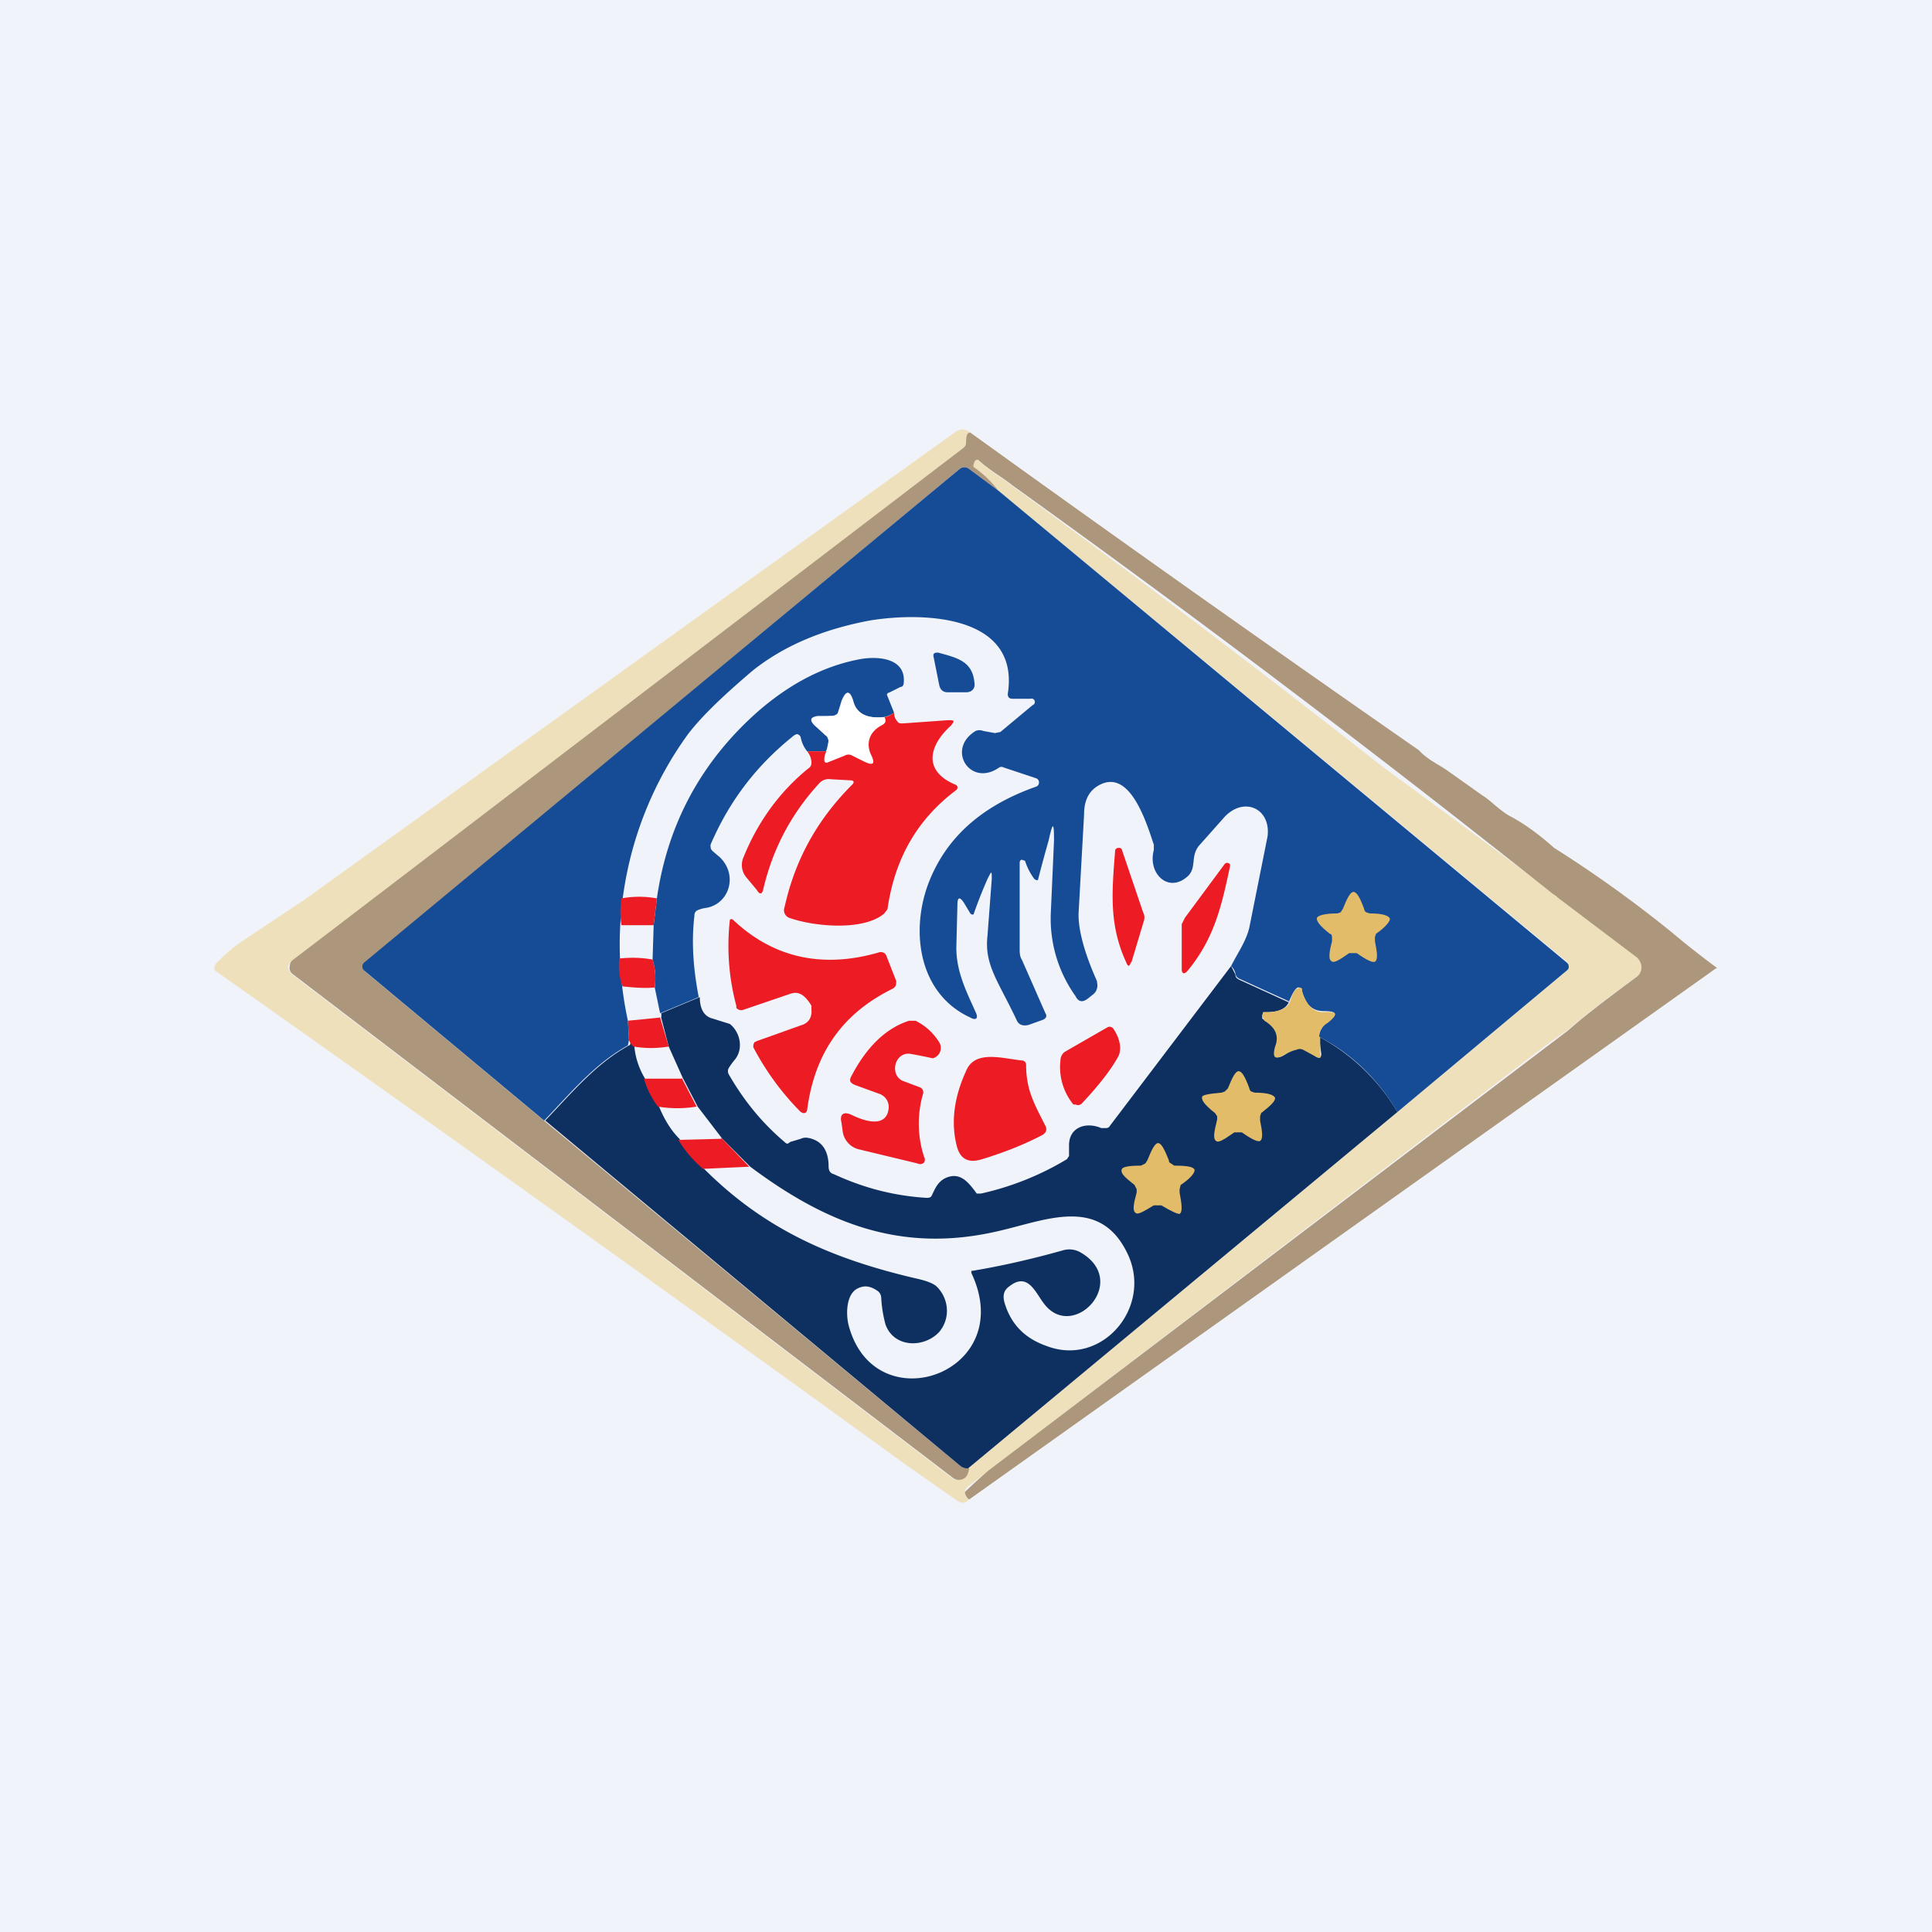 <!-- by TradingView --><svg width="18" height="18" viewBox="0 0 18 18" xmlns="http://www.w3.org/2000/svg"><path fill="#F0F3FA" d="M0 0h18v18H0z"/><path d="M9.04 4.03c-.03 0-.04.03-.04.1 0 .02-.01.04-.03.05L2.71 8.96a.07.07 0 0 0-.02.08l.02.03 6.16 4.7c.03.02.06.02.09.01s.05-.04.06-.1l4-3.32 1.58-1.32.01-.01a.04.04 0 0 0 0-.04v-.02L9.3 4.57a.96.96 0 0 0-.23-.22V4.3a.02.02 0 0 1 .02-.01.02.02 0 0 1 .03 0c.1.1.2.15.3.23a124.82 124.82 0 0 1 3.47 2.63 154.45 154.45 0 0 1 1.62 1.2l.74.57a.11.11 0 0 1 0 .18c-.28.2-.47.35-.65.5a6.96 6.96 0 0 0-.33.24 12789.83 12789.83 0 0 1-5.24 4c-.03.02-.04.04-.04.06 0 .02.01.05.04.07-.03.03-.06.04-.1.02l-.5-.35A618.64 618.64 0 0 0 2 9.04a.07.07 0 0 1 .02-.07c.1-.1.17-.16.28-.23l.54-.36a5142.49 5142.49 0 0 1 6.04-4.34c.06-.05.11-.05.16-.01Z" fill="#EFE0BC"/><path d="M9.04 4.03a306.5 306.5 0 0 0 4.18 2.96c.08.09.2.14.28.2l.31.22c.07.04.17.15.27.2.15.08.3.2.4.29a11.34 11.34 0 0 1 1.1.79 8.1 8.1 0 0 0 .42.33h-.01l-6.96 4.95c-.03-.02-.04-.05-.04-.07a5.22 5.22 0 0 1 .22-.2 11234.24 11234.24 0 0 0 5.4-4.1c.17-.15.37-.3.64-.5a.11.11 0 0 0 .03-.14.11.11 0 0 0-.03-.04l-.74-.56a.15.15 0 0 0-.04-.03 124.72 124.72 0 0 0-5.04-3.81c-.1-.08-.2-.13-.31-.23a.02.02 0 0 0-.03 0 .02.02 0 0 0-.01.01l-.01.03v.02c.1.07.17.14.23.22l-.27-.2a.07.07 0 0 0-.09 0L3.4 8.97a.05.05 0 0 0 0 .08l1.68 1.4 3.87 3.21a.1.1 0 0 0 .05.02h.03c-.01.06-.03.09-.06.1a.09.09 0 0 1-.09-.01l-6.16-4.7A.07.07 0 0 1 2.7 9a.07.07 0 0 1 .02-.05l6.26-4.78A.06.06 0 0 0 9 4.13c0-.07.01-.1.04-.1Z" fill="#AD977C"/><path d="m9.3 4.57 5.3 4.4a.05.05 0 0 1 .01.06l-.01.01-1.58 1.32c-.18-.3-.42-.54-.73-.7 0-.05.03-.1.08-.14.1-.07.09-.1-.04-.1-.1 0-.17-.06-.2-.19v-.01a.03.03 0 0 0-.03-.02h-.01c-.03.02-.05.06-.08.13l-.46-.21a.06.06 0 0 1-.04-.05.14.14 0 0 0-.04-.07c.06-.12.14-.23.17-.36l.17-.85c.03-.26-.22-.37-.4-.18l-.24.27c-.08.1-.02.2-.1.28-.18.17-.38-.02-.32-.24v-.05c-.07-.21-.22-.7-.5-.56-.12.06-.15.17-.15.28l-.05.9c-.01.14.04.36.17.65 0 .02.01.04 0 .07a.1.1 0 0 1-.03.05l-.05.04c-.05.04-.09.04-.12-.02a1.24 1.24 0 0 1-.23-.77l.03-.68c0-.17-.01-.18-.05 0a14.17 14.17 0 0 0-.1.37.04.04 0 0 1-.04-.02.57.57 0 0 1-.08-.16l-.03-.01c-.01 0-.02.01-.02.03v.8c0 .03 0 .07.02.1l.22.5c.02.03 0 .05-.02.06l-.14.05c-.05.01-.09 0-.11-.05-.17-.36-.3-.51-.27-.78l.04-.53c0-.08 0-.08-.04 0a4.36 4.36 0 0 0-.13.33.03.03 0 0 1-.03-.01l-.06-.1c-.04-.06-.06-.05-.06.02l-.01.4c0 .23.1.42.18.6.03.06 0 .08-.05.05-.48-.22-.56-.8-.39-1.25.18-.47.55-.74 1-.9a.04.04 0 0 0 .03-.04.04.04 0 0 0-.03-.04l-.3-.1a.04.04 0 0 0-.04 0c-.27.19-.5-.17-.22-.34a.09.09 0 0 1 .07 0l.11.02.05-.01.3-.25a.03.03 0 0 0-.02-.06h-.17a.05.05 0 0 1-.03-.01.05.05 0 0 1-.01-.04c.11-.73-.78-.76-1.28-.68-.43.08-.8.23-1.1.47-.27.23-.47.42-.6.59a3.34 3.34 0 0 0-.56 2.67l.01.18-.01.05c-.31.17-.54.45-.78.7l-1.68-1.4a.05.05 0 0 1 0-.07l5.55-4.6a.07.07 0 0 1 .09 0l.27.2Z" fill="#164C96"/><path d="m8.75 6.38-.05-.25c-.01-.04 0-.05.04-.05.18.05.33.08.34.3 0 .04-.03.07-.08.07h-.17c-.04 0-.07-.02-.08-.07ZM8.33 6.64a.23.23 0 0 1-.09.04c-.16.02-.26-.03-.3-.15-.02-.1-.06-.1-.1 0l-.03.1c0 .02-.02.03-.05.04h-.14c-.07.01-.08.04-.03.09l.1.09c.02.01.02.03.03.05L7.7 7h-.18a.3.3 0 0 1-.06-.13.04.04 0 0 0-.04-.03l-.02.01c-.34.27-.6.6-.78 1.02 0 .03 0 .04.02.06l.07.06c.17.17.08.44-.14.47a.28.28 0 0 0-.07.02.05.05 0 0 0-.03.05c-.03.25-.01.5.04.76l-.36.15-.05-.24a.6.6 0 0 0-.02-.26l.01-.32.03-.25c.1-.7.42-1.28.94-1.74.31-.27.63-.43.96-.49.18-.03.42 0 .4.22 0 .02-.01.04-.03.04l-.1.05c-.03.01-.03.02-.02.04l.06.15Z" fill="#164C96"/><path d="M8.24 6.68c.02.04.01.06-.02.08-.12.07-.15.15-.1.26.04.1.01.12-.08.07l-.1-.05a.07.07 0 0 0-.07 0l-.15.06c-.02.01-.04 0-.04-.02 0-.03 0-.06.02-.09a.2.2 0 0 0 .02-.09c0-.02-.01-.04-.03-.05l-.1-.1c-.05-.04-.04-.07.03-.07l.14-.01c.03 0 .05-.02.05-.04l.04-.1c.03-.1.07-.1.1 0 .03.12.13.17.3.15Z" fill="#fff"/><path d="M8.33 6.64c0 .03.01.06.03.08.01.02.03.02.05.02l.42-.03c.06 0 .07 0 .03.05-.2.18-.27.42.04.55a.03.03 0 0 1 .02.02.03.03 0 0 1-.01.03c-.36.27-.57.63-.64 1.1 0 .02-.02.03-.03.05-.2.17-.67.12-.89.04a.08.08 0 0 1-.04-.04.08.08 0 0 1 0-.06c.1-.45.31-.82.63-1.14.02-.02.02-.04-.02-.04l-.18-.01a.12.12 0 0 0-.1.03c-.26.28-.44.61-.53 1-.01.04-.03.05-.06 0l-.1-.12a.18.18 0 0 1-.02-.19c.13-.32.33-.6.6-.82a.06.06 0 0 0 .03-.06.17.17 0 0 0-.04-.1h.18a.15.15 0 0 0-.02.08c0 .03.02.03.04.02l.15-.06a.07.07 0 0 1 .07 0l.1.05c.1.05.12.03.07-.07-.04-.1-.01-.2.1-.26.04-.02.05-.04.03-.08.02 0 .05-.01.09-.04ZM10.54 8.96c-.02.05-.03.05-.05 0-.16-.35-.13-.66-.1-1.04a.03.03 0 0 1 .03-.02.03.03 0 0 1 .03.01l.2.59a.1.1 0 0 1 .01.07l-.12.4ZM11.01 9.03v-.42l.03-.06.37-.5a.03.03 0 0 1 .03-.01l.02.01v.02c-.08.38-.15.68-.4.98-.03.03-.05.02-.05-.02Z" fill="#ED1B23"/><path d="m12.49 8.5.02-.03c.04-.1.07-.16.1-.16s.06.05.1.16c0 0 0 .02.02.03l.03.01c.12 0 .18.02.19.05 0 .02-.03.07-.13.14l-.01.03v.04c.02.1.03.17 0 .19-.02.01-.07-.01-.17-.08h-.07c-.1.07-.15.1-.17.07-.02-.01-.02-.07.01-.18v-.04c0-.02-.01-.03-.02-.03-.09-.07-.13-.12-.12-.15.01-.02.07-.04.19-.04l.03-.01Z" fill="#E2BC68"/><path d="m6.12 8.37-.03.25h-.3a.8.8 0 0 1 0-.25c.11-.02.22-.02.33 0ZM7.56 9.41v-.04c-.06-.1-.12-.14-.2-.11l-.44.15a.06.06 0 0 1-.06-.02v-.02a2.16 2.16 0 0 1-.06-.8.02.02 0 0 1 .03 0c.37.35.83.46 1.37.3.03 0 .05.01.06.04l.09.23c0 .03 0 .05-.03.07-.47.23-.73.6-.8 1.13a.04.04 0 0 1-.02.03h-.02l-.02-.01a2.5 2.5 0 0 1-.44-.6.06.06 0 0 1 .01-.05l.02-.01.42-.15a.13.13 0 0 0 .07-.05.14.14 0 0 0 .02-.09ZM6.08 8.94a.6.6 0 0 1 .02.26c-.1.01-.2 0-.3-.01a.57.57 0 0 1-.03-.26c.1-.01.2-.01.31.01Z" fill="#ED1B23"/><path d="M12.01 9.33c-.02.06-.09.1-.2.1h-.04l-.01.03v.03l.03.02c.1.06.13.14.1.24-.04.1 0 .13.09.07a.4.4 0 0 1 .1-.05h.06l.13.08c.03.01.04 0 .04-.03l-.02-.16c.3.16.55.4.73.7l-4 3.32H9a.1.1 0 0 1-.05-.02l-3.87-3.22c.24-.25.47-.53.78-.7.01 0 .02-.02.01-.05l.04.06c.01.1.04.2.1.3.02.1.07.18.13.26.05.12.11.22.19.3.06.11.14.2.23.28.57.57 1.2.84 1.97 1.02.09.02.15.04.19.07.12.11.14.3.03.43-.14.15-.42.15-.5-.07a1.21 1.21 0 0 1-.04-.25.08.08 0 0 0-.03-.06c-.07-.05-.13-.06-.2-.02-.1.06-.1.25-.07.35.25.9 1.58.43 1.14-.5v-.02h.01c.24-.04.52-.1.84-.19a.21.21 0 0 1 .17.02c.46.27-.07.83-.34.48-.08-.1-.15-.3-.32-.17-.06.04-.07.09-.05.16.06.2.19.33.39.4.52.2 1-.37.75-.87-.26-.53-.76-.3-1.2-.2-.9.21-1.6-.07-2.31-.6l-.26-.26-.23-.3-.14-.27-.13-.29-.07-.27a.1.1 0 0 0 0-.04l.36-.15c0 .11.04.18.12.2l.16.05c.1.08.13.24.04.34a.7.7 0 0 0-.05.07.06.06 0 0 0 0 .06c.15.26.32.46.52.63.02.02.03.02.05 0l.1-.03a.11.11 0 0 1 .06-.01c.13.02.2.11.2.27 0 .03.01.06.05.07.26.12.54.2.86.22.02 0 .04 0 .05-.02.03-.06.05-.12.12-.16.14-.07.22.03.3.14h.04a2.67 2.67 0 0 0 .8-.32l.02-.03v-.1c0-.17.16-.22.3-.16h.04c.01 0 .03 0 .04-.02L11.47 9l.04.08c0 .03.02.04.04.05l.46.21Z" fill="#0E3060"/><path d="M12.3 9.66v.16c.01.04 0 .04-.03.03l-.13-.07a.07.07 0 0 0-.06 0 .39.39 0 0 0-.1.04c-.1.06-.13.04-.1-.07.04-.1 0-.18-.1-.24l-.01-.02-.01-.03.01-.03h.03c.12 0 .2-.04.22-.1.02-.07.04-.11.07-.12a.03.03 0 0 1 .04 0v.02c.04.13.1.2.2.2.13-.01.14.02.04.1-.05.03-.08.07-.08.13Z" fill="#E2BC68"/><path d="m6.15 9.48.08.27a.97.97 0 0 1-.33 0 .16.16 0 0 1-.04-.06l-.01-.18.3-.03ZM8.28 10.32a.13.13 0 0 0-.09-.13l-.22-.08c-.05-.02-.06-.04-.04-.08.14-.27.32-.45.54-.52h.06c.1.05.17.12.22.2a.1.1 0 0 1-.06.15 4.25 4.25 0 0 0-.2-.04c-.09-.02-.16.06-.15.15a.12.12 0 0 0 .07.1l.16.06a.05.05 0 0 1 .03.06 1 1 0 0 0 .01.59.05.05 0 0 1 0 .05.05.05 0 0 1-.06.01l-.54-.13a.2.2 0 0 1-.16-.18l-.01-.07c-.02-.08.02-.11.1-.07.21.1.33.07.34-.07ZM10.08 10.28a.05.05 0 0 1-.06.01H10a.55.55 0 0 1-.12-.41.1.1 0 0 1 .04-.08l.4-.23c.02-.01.04 0 .05.01.07.1.08.2.05.26-.07.13-.19.28-.34.44ZM9.56 9.92c0 .24.08.37.18.57a.06.06 0 0 1 0 .06l-.02.02c-.15.08-.34.16-.57.23-.13.04-.21 0-.24-.14-.05-.21-.02-.44.09-.68.08-.2.33-.12.52-.1a.04.04 0 0 1 .04.04Z" fill="#ED1B23"/><path d="M11.54 9.98c.03 0 .06.05.1.16 0 0 0 .02.02.03l.03.01c.12 0 .18.02.19.05 0 .03-.04.07-.13.14l-.01.03v.04c.02.1.03.17 0 .19-.02.01-.07-.01-.17-.08h-.07c-.1.07-.15.1-.17.08-.03-.02-.02-.08.01-.2v-.03l-.02-.03c-.09-.07-.13-.12-.12-.15 0-.02.07-.03.18-.04l.03-.01.03-.03c.04-.1.07-.16.1-.16Z" fill="#E2BC68"/><path d="m6.35 10.04.14.27a1.1 1.1 0 0 1-.36 0 .79.79 0 0 1-.13-.26h.35ZM6.72 10.6l.26.27-.43.02a1.1 1.1 0 0 1-.23-.27l.4-.01Z" fill="#ED1B23"/><path d="m10.67 10.84.02-.03c.04-.1.07-.16.1-.16s.06.06.1.16c0 .01 0 .02.02.03l.03.02c.12 0 .18.01.19.04 0 .03-.04.08-.13.14l-.01.04v.03c.02.11.03.18 0 .2-.02 0-.07-.02-.17-.08h-.07c-.1.06-.15.09-.17.07-.03-.02-.02-.08.01-.19v-.03l-.02-.04c-.09-.07-.13-.11-.12-.14 0-.03.07-.04.18-.04l.04-.02Z" fill="#E2BC68"/></svg>